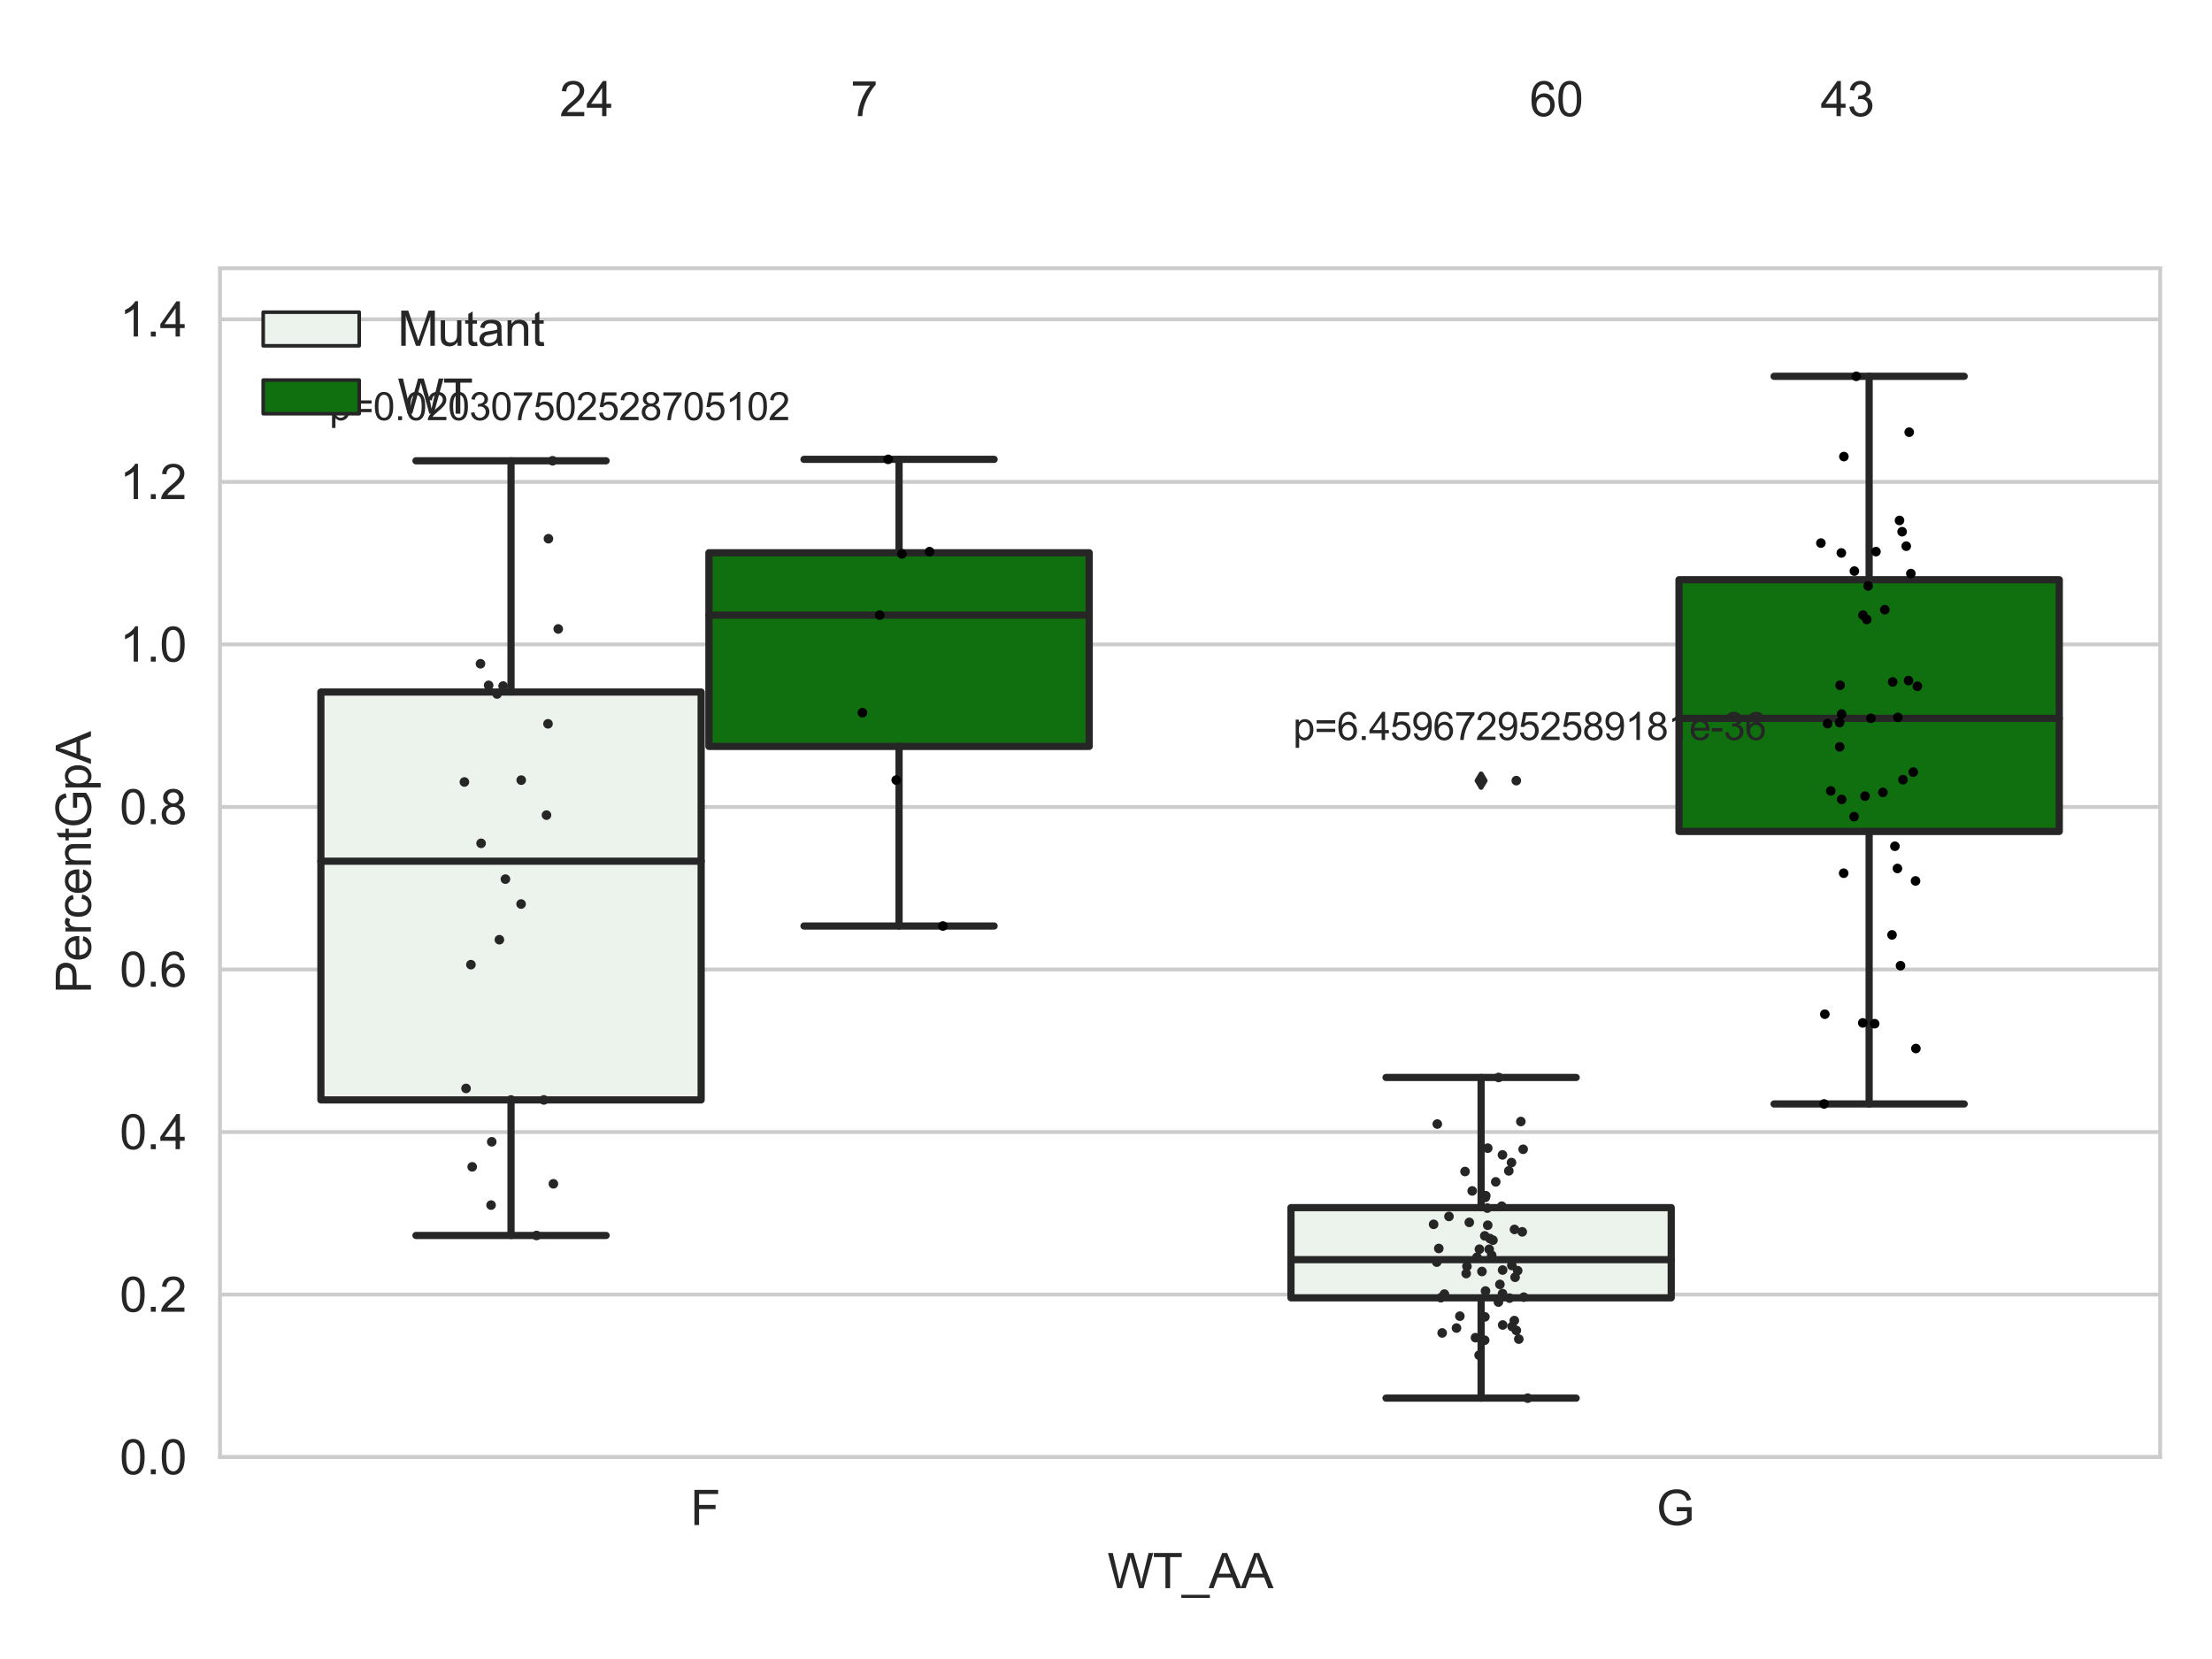 <?xml version="1.0" encoding="utf-8" standalone="no"?>
<!DOCTYPE svg PUBLIC "-//W3C//DTD SVG 1.1//EN"
  "http://www.w3.org/Graphics/SVG/1.1/DTD/svg11.dtd">
<svg xmlns:xlink="http://www.w3.org/1999/xlink" width="460.8pt" height="345.6pt" viewBox="0 0 460.8 345.6" xmlns="http://www.w3.org/2000/svg" version="1.1">
 <defs>
  <style type="text/css">*{stroke-linejoin: round; stroke-linecap: butt}</style>
 </defs>
 <g id="figure_1">
  <g id="patch_1">
   <path d="M 0 345.6 
L 460.8 345.6 
L 460.8 0 
L 0 0 
z
" style="fill: #ffffff"/>
  </g>
  <g id="axes_1">
   <g id="patch_2">
    <path d="M 45.83 303.539 
L 450 303.539 
L 450 55.876 
L 45.83 55.876 
z
" style="fill: #ffffff"/>
   </g>
   <g id="matplotlib.axis_1">
    <g id="xtick_1">
     <g id="text_1">
      <!-- F -->
      <g style="fill: #262626" transform="translate(143.819 317.697)scale(0.1 -0.1)">
       <defs>
        <path id="ArialMT-46" d="M 525 0 
L 525 4581 
L 3616 4581 
L 3616 4041 
L 1131 4041 
L 1131 2622 
L 3281 2622 
L 3281 2081 
L 1131 2081 
L 1131 0 
L 525 0 
z
" transform="scale(0.016)"/>
       </defs>
       <use xlink:href="#ArialMT-46"/>
      </g>
     </g>
    </g>
    <g id="xtick_2">
     <g id="text_2">
      <!-- G -->
      <g style="fill: #262626" transform="translate(345.068 317.697)scale(0.1 -0.1)">
       <defs>
        <path id="ArialMT-47" d="M 2638 1797 
L 2638 2334 
L 4578 2338 
L 4578 638 
Q 4131 281 3656 101 
Q 3181 -78 2681 -78 
Q 2006 -78 1454 211 
Q 903 500 622 1047 
Q 341 1594 341 2269 
Q 341 2938 620 3517 
Q 900 4097 1425 4378 
Q 1950 4659 2634 4659 
Q 3131 4659 3532 4498 
Q 3934 4338 4162 4050 
Q 4391 3763 4509 3300 
L 3963 3150 
Q 3859 3500 3706 3700 
Q 3553 3900 3268 4020 
Q 2984 4141 2638 4141 
Q 2222 4141 1919 4014 
Q 1616 3888 1430 3681 
Q 1244 3475 1141 3228 
Q 966 2803 966 2306 
Q 966 1694 1177 1281 
Q 1388 869 1791 669 
Q 2194 469 2647 469 
Q 3041 469 3416 620 
Q 3791 772 3984 944 
L 3984 1797 
L 2638 1797 
z
" transform="scale(0.016)"/>
       </defs>
       <use xlink:href="#ArialMT-47"/>
      </g>
     </g>
    </g>
    <g id="text_3">
     <!-- WT_AA -->
     <g style="fill: #262626" transform="translate(230.691 330.842)scale(0.1 -0.1)">
      <defs>
       <path id="ArialMT-57" d="M 1294 0 
L 78 4581 
L 700 4581 
L 1397 1578 
Q 1509 1106 1591 641 
Q 1766 1375 1797 1488 
L 2669 4581 
L 3400 4581 
L 4056 2263 
Q 4303 1400 4413 641 
Q 4500 1075 4641 1638 
L 5359 4581 
L 5969 4581 
L 4713 0 
L 4128 0 
L 3163 3491 
Q 3041 3928 3019 4028 
Q 2947 3713 2884 3491 
L 1913 0 
L 1294 0 
z
" transform="scale(0.016)"/>
       <path id="ArialMT-54" d="M 1659 0 
L 1659 4041 
L 150 4041 
L 150 4581 
L 3781 4581 
L 3781 4041 
L 2266 4041 
L 2266 0 
L 1659 0 
z
" transform="scale(0.016)"/>
       <path id="ArialMT-5f" d="M -97 -1272 
L -97 -866 
L 3631 -866 
L 3631 -1272 
L -97 -1272 
z
" transform="scale(0.016)"/>
       <path id="ArialMT-41" d="M -9 0 
L 1750 4581 
L 2403 4581 
L 4278 0 
L 3588 0 
L 3053 1388 
L 1138 1388 
L 634 0 
L -9 0 
z
M 1313 1881 
L 2866 1881 
L 2388 3150 
Q 2169 3728 2063 4100 
Q 1975 3659 1816 3225 
L 1313 1881 
z
" transform="scale(0.016)"/>
      </defs>
      <use xlink:href="#ArialMT-57"/>
      <use xlink:href="#ArialMT-54" x="94.385"/>
      <use xlink:href="#ArialMT-5f" x="155.469"/>
      <use xlink:href="#ArialMT-41" x="211.084"/>
      <use xlink:href="#ArialMT-41" x="277.783"/>
     </g>
    </g>
   </g>
   <g id="matplotlib.axis_2">
    <g id="ytick_1">
     <g id="line2d_1">
      <path d="M 45.83 303.539 
L 450 303.539 
" clip-path="url(#ped88778ca6)" style="fill: none; stroke: #cccccc; stroke-width: 0.8; stroke-linecap: round"/>
     </g>
     <g id="text_4">
      <!-- 0.0 -->
      <g style="fill: #262626" transform="translate(24.93 307.118)scale(0.1 -0.1)">
       <defs>
        <path id="ArialMT-30" d="M 266 2259 
Q 266 3072 433 3567 
Q 600 4063 929 4331 
Q 1259 4600 1759 4600 
Q 2128 4600 2406 4451 
Q 2684 4303 2865 4023 
Q 3047 3744 3150 3342 
Q 3253 2941 3253 2259 
Q 3253 1453 3087 958 
Q 2922 463 2592 192 
Q 2263 -78 1759 -78 
Q 1097 -78 719 397 
Q 266 969 266 2259 
z
M 844 2259 
Q 844 1131 1108 757 
Q 1372 384 1759 384 
Q 2147 384 2411 759 
Q 2675 1134 2675 2259 
Q 2675 3391 2411 3762 
Q 2147 4134 1753 4134 
Q 1366 4134 1134 3806 
Q 844 3388 844 2259 
z
" transform="scale(0.016)"/>
        <path id="ArialMT-2e" d="M 581 0 
L 581 641 
L 1222 641 
L 1222 0 
L 581 0 
z
" transform="scale(0.016)"/>
       </defs>
       <use xlink:href="#ArialMT-30"/>
       <use xlink:href="#ArialMT-2e" x="55.615"/>
       <use xlink:href="#ArialMT-30" x="83.398"/>
      </g>
     </g>
    </g>
    <g id="ytick_2">
     <g id="line2d_2">
      <path d="M 45.83 269.68 
L 450 269.68 
" clip-path="url(#ped88778ca6)" style="fill: none; stroke: #cccccc; stroke-width: 0.8; stroke-linecap: round"/>
     </g>
     <g id="text_5">
      <!-- 0.2 -->
      <g style="fill: #262626" transform="translate(24.93 273.259)scale(0.1 -0.1)">
       <defs>
        <path id="ArialMT-32" d="M 3222 541 
L 3222 0 
L 194 0 
Q 188 203 259 391 
Q 375 700 629 1000 
Q 884 1300 1366 1694 
Q 2113 2306 2375 2664 
Q 2638 3022 2638 3341 
Q 2638 3675 2398 3904 
Q 2159 4134 1775 4134 
Q 1369 4134 1125 3890 
Q 881 3647 878 3216 
L 300 3275 
Q 359 3922 746 4261 
Q 1134 4600 1788 4600 
Q 2447 4600 2831 4234 
Q 3216 3869 3216 3328 
Q 3216 3053 3103 2787 
Q 2991 2522 2730 2228 
Q 2469 1934 1863 1422 
Q 1356 997 1212 845 
Q 1069 694 975 541 
L 3222 541 
z
" transform="scale(0.016)"/>
       </defs>
       <use xlink:href="#ArialMT-30"/>
       <use xlink:href="#ArialMT-2e" x="55.615"/>
       <use xlink:href="#ArialMT-32" x="83.398"/>
      </g>
     </g>
    </g>
    <g id="ytick_3">
     <g id="line2d_3">
      <path d="M 45.83 235.82 
L 450 235.82 
" clip-path="url(#ped88778ca6)" style="fill: none; stroke: #cccccc; stroke-width: 0.8; stroke-linecap: round"/>
     </g>
     <g id="text_6">
      <!-- 0.4 -->
      <g style="fill: #262626" transform="translate(24.93 239.399)scale(0.1 -0.1)">
       <defs>
        <path id="ArialMT-34" d="M 2069 0 
L 2069 1097 
L 81 1097 
L 81 1613 
L 2172 4581 
L 2631 4581 
L 2631 1613 
L 3250 1613 
L 3250 1097 
L 2631 1097 
L 2631 0 
L 2069 0 
z
M 2069 1613 
L 2069 3678 
L 634 1613 
L 2069 1613 
z
" transform="scale(0.016)"/>
       </defs>
       <use xlink:href="#ArialMT-30"/>
       <use xlink:href="#ArialMT-2e" x="55.615"/>
       <use xlink:href="#ArialMT-34" x="83.398"/>
      </g>
     </g>
    </g>
    <g id="ytick_4">
     <g id="line2d_4">
      <path d="M 45.83 201.961 
L 450 201.961 
" clip-path="url(#ped88778ca6)" style="fill: none; stroke: #cccccc; stroke-width: 0.8; stroke-linecap: round"/>
     </g>
     <g id="text_7">
      <!-- 0.6 -->
      <g style="fill: #262626" transform="translate(24.93 205.54)scale(0.1 -0.1)">
       <defs>
        <path id="ArialMT-36" d="M 3184 3459 
L 2625 3416 
Q 2550 3747 2413 3897 
Q 2184 4138 1850 4138 
Q 1581 4138 1378 3988 
Q 1113 3794 959 3422 
Q 806 3050 800 2363 
Q 1003 2672 1297 2822 
Q 1591 2972 1913 2972 
Q 2475 2972 2870 2558 
Q 3266 2144 3266 1488 
Q 3266 1056 3080 686 
Q 2894 316 2569 119 
Q 2244 -78 1831 -78 
Q 1128 -78 684 439 
Q 241 956 241 2144 
Q 241 3472 731 4075 
Q 1159 4600 1884 4600 
Q 2425 4600 2770 4297 
Q 3116 3994 3184 3459 
z
M 888 1484 
Q 888 1194 1011 928 
Q 1134 663 1356 523 
Q 1578 384 1822 384 
Q 2178 384 2434 671 
Q 2691 959 2691 1453 
Q 2691 1928 2437 2201 
Q 2184 2475 1800 2475 
Q 1419 2475 1153 2201 
Q 888 1928 888 1484 
z
" transform="scale(0.016)"/>
       </defs>
       <use xlink:href="#ArialMT-30"/>
       <use xlink:href="#ArialMT-2e" x="55.615"/>
       <use xlink:href="#ArialMT-36" x="83.398"/>
      </g>
     </g>
    </g>
    <g id="ytick_5">
     <g id="line2d_5">
      <path d="M 45.83 168.102 
L 450 168.102 
" clip-path="url(#ped88778ca6)" style="fill: none; stroke: #cccccc; stroke-width: 0.8; stroke-linecap: round"/>
     </g>
     <g id="text_8">
      <!-- 0.8 -->
      <g style="fill: #262626" transform="translate(24.93 171.681)scale(0.1 -0.1)">
       <defs>
        <path id="ArialMT-38" d="M 1131 2484 
Q 781 2613 612 2850 
Q 444 3088 444 3419 
Q 444 3919 803 4259 
Q 1163 4600 1759 4600 
Q 2359 4600 2725 4251 
Q 3091 3903 3091 3403 
Q 3091 3084 2923 2848 
Q 2756 2613 2416 2484 
Q 2838 2347 3058 2040 
Q 3278 1734 3278 1309 
Q 3278 722 2862 322 
Q 2447 -78 1769 -78 
Q 1091 -78 675 323 
Q 259 725 259 1325 
Q 259 1772 486 2073 
Q 713 2375 1131 2484 
z
M 1019 3438 
Q 1019 3113 1228 2906 
Q 1438 2700 1772 2700 
Q 2097 2700 2305 2904 
Q 2513 3109 2513 3406 
Q 2513 3716 2298 3927 
Q 2084 4138 1766 4138 
Q 1444 4138 1231 3931 
Q 1019 3725 1019 3438 
z
M 838 1322 
Q 838 1081 952 856 
Q 1066 631 1291 507 
Q 1516 384 1775 384 
Q 2178 384 2440 643 
Q 2703 903 2703 1303 
Q 2703 1709 2433 1975 
Q 2163 2241 1756 2241 
Q 1359 2241 1098 1978 
Q 838 1716 838 1322 
z
" transform="scale(0.016)"/>
       </defs>
       <use xlink:href="#ArialMT-30"/>
       <use xlink:href="#ArialMT-2e" x="55.615"/>
       <use xlink:href="#ArialMT-38" x="83.398"/>
      </g>
     </g>
    </g>
    <g id="ytick_6">
     <g id="line2d_6">
      <path d="M 45.83 134.243 
L 450 134.243 
" clip-path="url(#ped88778ca6)" style="fill: none; stroke: #cccccc; stroke-width: 0.8; stroke-linecap: round"/>
     </g>
     <g id="text_9">
      <!-- 1.0 -->
      <g style="fill: #262626" transform="translate(24.93 137.822)scale(0.1 -0.1)">
       <defs>
        <path id="ArialMT-31" d="M 2384 0 
L 1822 0 
L 1822 3584 
Q 1619 3391 1289 3197 
Q 959 3003 697 2906 
L 697 3450 
Q 1169 3672 1522 3987 
Q 1875 4303 2022 4600 
L 2384 4600 
L 2384 0 
z
" transform="scale(0.016)"/>
       </defs>
       <use xlink:href="#ArialMT-31"/>
       <use xlink:href="#ArialMT-2e" x="55.615"/>
       <use xlink:href="#ArialMT-30" x="83.398"/>
      </g>
     </g>
    </g>
    <g id="ytick_7">
     <g id="line2d_7">
      <path d="M 45.83 100.384 
L 450 100.384 
" clip-path="url(#ped88778ca6)" style="fill: none; stroke: #cccccc; stroke-width: 0.8; stroke-linecap: round"/>
     </g>
     <g id="text_10">
      <!-- 1.2 -->
      <g style="fill: #262626" transform="translate(24.93 103.963)scale(0.1 -0.1)">
       <use xlink:href="#ArialMT-31"/>
       <use xlink:href="#ArialMT-2e" x="55.615"/>
       <use xlink:href="#ArialMT-32" x="83.398"/>
      </g>
     </g>
    </g>
    <g id="ytick_8">
     <g id="line2d_8">
      <path d="M 45.83 66.525 
L 450 66.525 
" clip-path="url(#ped88778ca6)" style="fill: none; stroke: #cccccc; stroke-width: 0.8; stroke-linecap: round"/>
     </g>
     <g id="text_11">
      <!-- 1.4 -->
      <g style="fill: #262626" transform="translate(24.93 70.104)scale(0.1 -0.1)">
       <use xlink:href="#ArialMT-31"/>
       <use xlink:href="#ArialMT-2e" x="55.615"/>
       <use xlink:href="#ArialMT-34" x="83.398"/>
      </g>
     </g>
    </g>
    <g id="text_12">
     <!-- PercentGpA -->
     <g style="fill: #262626" transform="translate(18.942 206.943)rotate(-90)scale(0.1 -0.1)">
      <defs>
       <path id="ArialMT-50" d="M 494 0 
L 494 4581 
L 2222 4581 
Q 2678 4581 2919 4538 
Q 3256 4481 3484 4323 
Q 3713 4166 3852 3881 
Q 3991 3597 3991 3256 
Q 3991 2672 3619 2267 
Q 3247 1863 2275 1863 
L 1100 1863 
L 1100 0 
L 494 0 
z
M 1100 2403 
L 2284 2403 
Q 2872 2403 3119 2622 
Q 3366 2841 3366 3238 
Q 3366 3525 3220 3729 
Q 3075 3934 2838 4000 
Q 2684 4041 2272 4041 
L 1100 4041 
L 1100 2403 
z
" transform="scale(0.016)"/>
       <path id="ArialMT-65" d="M 2694 1069 
L 3275 997 
Q 3138 488 2766 206 
Q 2394 -75 1816 -75 
Q 1088 -75 661 373 
Q 234 822 234 1631 
Q 234 2469 665 2931 
Q 1097 3394 1784 3394 
Q 2450 3394 2872 2941 
Q 3294 2488 3294 1666 
Q 3294 1616 3291 1516 
L 816 1516 
Q 847 969 1125 678 
Q 1403 388 1819 388 
Q 2128 388 2347 550 
Q 2566 713 2694 1069 
z
M 847 1978 
L 2700 1978 
Q 2663 2397 2488 2606 
Q 2219 2931 1791 2931 
Q 1403 2931 1139 2672 
Q 875 2413 847 1978 
z
" transform="scale(0.016)"/>
       <path id="ArialMT-72" d="M 416 0 
L 416 3319 
L 922 3319 
L 922 2816 
Q 1116 3169 1280 3281 
Q 1444 3394 1641 3394 
Q 1925 3394 2219 3213 
L 2025 2691 
Q 1819 2813 1613 2813 
Q 1428 2813 1281 2702 
Q 1134 2591 1072 2394 
Q 978 2094 978 1738 
L 978 0 
L 416 0 
z
" transform="scale(0.016)"/>
       <path id="ArialMT-63" d="M 2588 1216 
L 3141 1144 
Q 3050 572 2676 248 
Q 2303 -75 1759 -75 
Q 1078 -75 664 370 
Q 250 816 250 1647 
Q 250 2184 428 2587 
Q 606 2991 970 3192 
Q 1334 3394 1763 3394 
Q 2303 3394 2647 3120 
Q 2991 2847 3088 2344 
L 2541 2259 
Q 2463 2594 2264 2762 
Q 2066 2931 1784 2931 
Q 1359 2931 1093 2626 
Q 828 2322 828 1663 
Q 828 994 1084 691 
Q 1341 388 1753 388 
Q 2084 388 2306 591 
Q 2528 794 2588 1216 
z
" transform="scale(0.016)"/>
       <path id="ArialMT-6e" d="M 422 0 
L 422 3319 
L 928 3319 
L 928 2847 
Q 1294 3394 1984 3394 
Q 2284 3394 2536 3286 
Q 2788 3178 2913 3003 
Q 3038 2828 3088 2588 
Q 3119 2431 3119 2041 
L 3119 0 
L 2556 0 
L 2556 2019 
Q 2556 2363 2490 2533 
Q 2425 2703 2258 2804 
Q 2091 2906 1866 2906 
Q 1506 2906 1245 2678 
Q 984 2450 984 1813 
L 984 0 
L 422 0 
z
" transform="scale(0.016)"/>
       <path id="ArialMT-74" d="M 1650 503 
L 1731 6 
Q 1494 -44 1306 -44 
Q 1000 -44 831 53 
Q 663 150 594 308 
Q 525 466 525 972 
L 525 2881 
L 113 2881 
L 113 3319 
L 525 3319 
L 525 4141 
L 1084 4478 
L 1084 3319 
L 1650 3319 
L 1650 2881 
L 1084 2881 
L 1084 941 
Q 1084 700 1114 631 
Q 1144 563 1211 522 
Q 1278 481 1403 481 
Q 1497 481 1650 503 
z
" transform="scale(0.016)"/>
       <path id="ArialMT-70" d="M 422 -1272 
L 422 3319 
L 934 3319 
L 934 2888 
Q 1116 3141 1344 3267 
Q 1572 3394 1897 3394 
Q 2322 3394 2647 3175 
Q 2972 2956 3137 2557 
Q 3303 2159 3303 1684 
Q 3303 1175 3120 767 
Q 2938 359 2589 142 
Q 2241 -75 1856 -75 
Q 1575 -75 1351 44 
Q 1128 163 984 344 
L 984 -1272 
L 422 -1272 
z
M 931 1641 
Q 931 1000 1190 694 
Q 1450 388 1819 388 
Q 2194 388 2461 705 
Q 2728 1022 2728 1688 
Q 2728 2322 2467 2637 
Q 2206 2953 1844 2953 
Q 1484 2953 1207 2617 
Q 931 2281 931 1641 
z
" transform="scale(0.016)"/>
      </defs>
      <use xlink:href="#ArialMT-50"/>
      <use xlink:href="#ArialMT-65" x="66.699"/>
      <use xlink:href="#ArialMT-72" x="122.314"/>
      <use xlink:href="#ArialMT-63" x="155.615"/>
      <use xlink:href="#ArialMT-65" x="205.615"/>
      <use xlink:href="#ArialMT-6e" x="261.23"/>
      <use xlink:href="#ArialMT-74" x="316.846"/>
      <use xlink:href="#ArialMT-47" x="344.629"/>
      <use xlink:href="#ArialMT-70" x="422.412"/>
      <use xlink:href="#ArialMT-41" x="478.027"/>
     </g>
    </g>
   </g>
   <g id="patch_3">
    <path d="M 66.847 229.138 
L 146.064 229.138 
L 146.064 144.158 
L 66.847 144.158 
L 66.847 229.138 
z
" clip-path="url(#ped88778ca6)" style="fill: #ecf2ec; stroke: #262626; stroke-width: 1.5; stroke-linejoin: miter"/>
   </g>
   <g id="patch_4">
    <path d="M 147.681 155.487 
L 226.898 155.487 
L 226.898 115.148 
L 147.681 115.148 
L 147.681 155.487 
z
" clip-path="url(#ped88778ca6)" style="fill: #107010; stroke: #262626; stroke-width: 1.5; stroke-linejoin: miter"/>
   </g>
   <g id="patch_5">
    <path d="M 268.932 270.36 
L 348.149 270.36 
L 348.149 251.568 
L 268.932 251.568 
L 268.932 270.36 
z
" clip-path="url(#ped88778ca6)" style="fill: #ecf2ec; stroke: #262626; stroke-width: 1.5; stroke-linejoin: miter"/>
   </g>
   <g id="patch_6">
    <path d="M 349.766 173.205 
L 428.983 173.205 
L 428.983 120.77 
L 349.766 120.77 
L 349.766 173.205 
z
" clip-path="url(#ped88778ca6)" style="fill: #107010; stroke: #262626; stroke-width: 1.5; stroke-linejoin: miter"/>
   </g>
   <g id="patch_7">
    <path d="M 146.873 303.539 
L 146.873 303.539 
L 146.873 303.539 
L 146.873 303.539 
z
" clip-path="url(#ped88778ca6)" style="fill: #ecf2ec; stroke: #262626; stroke-width: 0.75; stroke-linejoin: miter"/>
   </g>
   <g id="patch_8">
    <path d="M 146.873 303.539 
L 146.873 303.539 
L 146.873 303.539 
L 146.873 303.539 
z
" clip-path="url(#ped88778ca6)" style="fill: #107010; stroke: #262626; stroke-width: 0.75; stroke-linejoin: miter"/>
   </g>
   <g id="PathCollection_1"/>
   <g id="PathCollection_2"/>
   <g id="line2d_9">
    <path d="M 106.456 229.138 
L 106.456 257.37 
" clip-path="url(#ped88778ca6)" style="fill: none; stroke: #262626; stroke-width: 1.5; stroke-linecap: round"/>
   </g>
   <g id="line2d_10">
    <path d="M 106.456 144.158 
L 106.456 95.992 
" clip-path="url(#ped88778ca6)" style="fill: none; stroke: #262626; stroke-width: 1.5; stroke-linecap: round"/>
   </g>
   <g id="line2d_11">
    <path d="M 86.651 257.37 
L 126.26 257.37 
" clip-path="url(#ped88778ca6)" style="fill: none; stroke: #262626; stroke-width: 1.5; stroke-linecap: round"/>
   </g>
   <g id="line2d_12">
    <path d="M 86.651 95.992 
L 126.26 95.992 
" clip-path="url(#ped88778ca6)" style="fill: none; stroke: #262626; stroke-width: 1.5; stroke-linecap: round"/>
   </g>
   <g id="line2d_13"/>
   <g id="line2d_14">
    <path d="M 187.29 155.487 
L 187.29 192.904 
" clip-path="url(#ped88778ca6)" style="fill: none; stroke: #262626; stroke-width: 1.5; stroke-linecap: round"/>
   </g>
   <g id="line2d_15">
    <path d="M 187.29 115.148 
L 187.29 95.689 
" clip-path="url(#ped88778ca6)" style="fill: none; stroke: #262626; stroke-width: 1.5; stroke-linecap: round"/>
   </g>
   <g id="line2d_16">
    <path d="M 167.485 192.904 
L 207.094 192.904 
" clip-path="url(#ped88778ca6)" style="fill: none; stroke: #262626; stroke-width: 1.5; stroke-linecap: round"/>
   </g>
   <g id="line2d_17">
    <path d="M 167.485 95.689 
L 207.094 95.689 
" clip-path="url(#ped88778ca6)" style="fill: none; stroke: #262626; stroke-width: 1.5; stroke-linecap: round"/>
   </g>
   <g id="line2d_18"/>
   <g id="line2d_19">
    <path d="M 308.541 270.36 
L 308.541 291.255 
" clip-path="url(#ped88778ca6)" style="fill: none; stroke: #262626; stroke-width: 1.5; stroke-linecap: round"/>
   </g>
   <g id="line2d_20">
    <path d="M 308.541 251.568 
L 308.541 224.458 
" clip-path="url(#ped88778ca6)" style="fill: none; stroke: #262626; stroke-width: 1.5; stroke-linecap: round"/>
   </g>
   <g id="line2d_21">
    <path d="M 288.736 291.255 
L 328.345 291.255 
" clip-path="url(#ped88778ca6)" style="fill: none; stroke: #262626; stroke-width: 1.5; stroke-linecap: round"/>
   </g>
   <g id="line2d_22">
    <path d="M 288.736 224.458 
L 328.345 224.458 
" clip-path="url(#ped88778ca6)" style="fill: none; stroke: #262626; stroke-width: 1.5; stroke-linecap: round"/>
   </g>
   <g id="line2d_23">
    <defs>
     <path id="m3d7c81922e" d="M -0 1.414 
L 0.849 0 
L 0 -1.414 
L -0.849 -0 
z
" style="stroke: #262626; stroke-linejoin: miter"/>
    </defs>
    <g clip-path="url(#ped88778ca6)">
     <use xlink:href="#m3d7c81922e" x="308.541" y="162.623" style="fill: #262626; stroke: #262626; stroke-linejoin: miter"/>
    </g>
   </g>
   <g id="line2d_24">
    <path d="M 389.375 173.205 
L 389.375 229.975 
" clip-path="url(#ped88778ca6)" style="fill: none; stroke: #262626; stroke-width: 1.5; stroke-linecap: round"/>
   </g>
   <g id="line2d_25">
    <path d="M 389.375 120.77 
L 389.375 78.391 
" clip-path="url(#ped88778ca6)" style="fill: none; stroke: #262626; stroke-width: 1.5; stroke-linecap: round"/>
   </g>
   <g id="line2d_26">
    <path d="M 369.57 229.975 
L 409.179 229.975 
" clip-path="url(#ped88778ca6)" style="fill: none; stroke: #262626; stroke-width: 1.5; stroke-linecap: round"/>
   </g>
   <g id="line2d_27">
    <path d="M 369.57 78.391 
L 409.179 78.391 
" clip-path="url(#ped88778ca6)" style="fill: none; stroke: #262626; stroke-width: 1.5; stroke-linecap: round"/>
   </g>
   <g id="line2d_28"/>
   <g id="line2d_29">
    <path d="M 66.847 179.408 
L 146.064 179.408 
" clip-path="url(#ped88778ca6)" style="fill: none; stroke: #262626; stroke-width: 1.5; stroke-linecap: round"/>
   </g>
   <g id="line2d_30">
    <path d="M 147.681 128.138 
L 226.898 128.138 
" clip-path="url(#ped88778ca6)" style="fill: none; stroke: #262626; stroke-width: 1.5; stroke-linecap: round"/>
   </g>
   <g id="line2d_31">
    <path d="M 268.932 262.413 
L 348.149 262.413 
" clip-path="url(#ped88778ca6)" style="fill: none; stroke: #262626; stroke-width: 1.5; stroke-linecap: round"/>
   </g>
   <g id="line2d_32">
    <path d="M 349.766 149.639 
L 428.983 149.639 
" clip-path="url(#ped88778ca6)" style="fill: none; stroke: #262626; stroke-width: 1.5; stroke-linecap: round"/>
   </g>
   <g id="patch_9">
    <path d="M 45.83 303.539 
L 45.83 55.876 
" style="fill: none; stroke: #cccccc; stroke-width: 0.8; stroke-linejoin: miter; stroke-linecap: square"/>
   </g>
   <g id="patch_10">
    <path d="M 450 303.539 
L 450 55.876 
" style="fill: none; stroke: #cccccc; stroke-width: 0.8; stroke-linejoin: miter; stroke-linecap: square"/>
   </g>
   <g id="patch_11">
    <path d="M 45.83 303.539 
L 450 303.539 
" style="fill: none; stroke: #cccccc; stroke-width: 0.8; stroke-linejoin: miter; stroke-linecap: square"/>
   </g>
   <g id="patch_12">
    <path d="M 45.83 55.876 
L 450 55.876 
" style="fill: none; stroke: #cccccc; stroke-width: 0.8; stroke-linejoin: miter; stroke-linecap: square"/>
   </g>
   <g id="PathCollection_3">
    <defs>
     <path id="C0_0_06f2da1d49" d="M 0 1 
C 0.265 1 0.52 0.895 0.707 0.707 
C 0.895 0.52 1 0.265 1 -0 
C 1 -0.265 0.895 -0.52 0.707 -0.707 
C 0.52 -0.895 0.265 -1 0 -1 
C -0.265 -1 -0.52 -0.895 -0.707 -0.707 
C -0.895 -0.52 -1 -0.265 -1 0 
C -1 0.265 -0.895 0.52 -0.707 0.707 
C -0.52 0.895 -0.265 1 0 1 
z
"/>
    </defs>
    <g clip-path="url(#ped88778ca6)">
     <use xlink:href="#C0_0_06f2da1d49" x="114.248" y="112.223" style="fill: #262626"/>
    </g>
    <g clip-path="url(#ped88778ca6)">
     <use xlink:href="#C0_0_06f2da1d49" x="104.032" y="195.76" style="fill: #262626"/>
    </g>
    <g clip-path="url(#ped88778ca6)">
     <use xlink:href="#C0_0_06f2da1d49" x="103.548" y="144.574" style="fill: #262626"/>
    </g>
    <g clip-path="url(#ped88778ca6)">
     <use xlink:href="#C0_0_06f2da1d49" x="98.368" y="243.076" style="fill: #262626"/>
    </g>
    <g clip-path="url(#ped88778ca6)">
     <use xlink:href="#C0_0_06f2da1d49" x="100.096" y="138.274" style="fill: #262626"/>
    </g>
    <g clip-path="url(#ped88778ca6)">
     <use xlink:href="#C0_0_06f2da1d49" x="113.845" y="169.802" style="fill: #262626"/>
    </g>
    <g clip-path="url(#ped88778ca6)">
     <use xlink:href="#C0_0_06f2da1d49" x="100.221" y="175.681" style="fill: #262626"/>
    </g>
    <g clip-path="url(#ped88778ca6)">
     <use xlink:href="#C0_0_06f2da1d49" x="105.288" y="183.136" style="fill: #262626"/>
    </g>
    <g clip-path="url(#ped88778ca6)">
     <use xlink:href="#C0_0_06f2da1d49" x="115.117" y="95.992" style="fill: #262626"/>
    </g>
    <g clip-path="url(#ped88778ca6)">
     <use xlink:href="#C0_0_06f2da1d49" x="108.58" y="162.517" style="fill: #262626"/>
    </g>
    <g clip-path="url(#ped88778ca6)">
     <use xlink:href="#C0_0_06f2da1d49" x="106.454" y="229.146" style="fill: #262626"/>
    </g>
    <g clip-path="url(#ped88778ca6)">
     <use xlink:href="#C0_0_06f2da1d49" x="114.16" y="150.784" style="fill: #262626"/>
    </g>
    <g clip-path="url(#ped88778ca6)">
     <use xlink:href="#C0_0_06f2da1d49" x="96.745" y="162.902" style="fill: #262626"/>
    </g>
    <g clip-path="url(#ped88778ca6)">
     <use xlink:href="#C0_0_06f2da1d49" x="101.791" y="142.767" style="fill: #262626"/>
    </g>
    <g clip-path="url(#ped88778ca6)">
     <use xlink:href="#C0_0_06f2da1d49" x="108.55" y="188.323" style="fill: #262626"/>
    </g>
    <g clip-path="url(#ped88778ca6)">
     <use xlink:href="#C0_0_06f2da1d49" x="98.1" y="200.957" style="fill: #262626"/>
    </g>
    <g clip-path="url(#ped88778ca6)">
     <use xlink:href="#C0_0_06f2da1d49" x="97.084" y="226.739" style="fill: #262626"/>
    </g>
    <g clip-path="url(#ped88778ca6)">
     <use xlink:href="#C0_0_06f2da1d49" x="116.29" y="131.019" style="fill: #262626"/>
    </g>
    <g clip-path="url(#ped88778ca6)">
     <use xlink:href="#C0_0_06f2da1d49" x="115.282" y="246.61" style="fill: #262626"/>
    </g>
    <g clip-path="url(#ped88778ca6)">
     <use xlink:href="#C0_0_06f2da1d49" x="102.297" y="251.043" style="fill: #262626"/>
    </g>
    <g clip-path="url(#ped88778ca6)">
     <use xlink:href="#C0_0_06f2da1d49" x="113.292" y="229.135" style="fill: #262626"/>
    </g>
    <g clip-path="url(#ped88778ca6)">
     <use xlink:href="#C0_0_06f2da1d49" x="104.809" y="142.912" style="fill: #262626"/>
    </g>
    <g clip-path="url(#ped88778ca6)">
     <use xlink:href="#C0_0_06f2da1d49" x="102.438" y="237.855" style="fill: #262626"/>
    </g>
    <g clip-path="url(#ped88778ca6)">
     <use xlink:href="#C0_0_06f2da1d49" x="111.769" y="257.37" style="fill: #262626"/>
    </g>
   </g>
   <g id="PathCollection_4">
    <defs>
     <path id="C1_0_d038550d2e" d="M 0 1 
C 0.265 1 0.52 0.895 0.707 0.707 
C 0.895 0.52 1 0.265 1 -0 
C 1 -0.265 0.895 -0.52 0.707 -0.707 
C 0.52 -0.895 0.265 -1 0 -1 
C -0.265 -1 -0.52 -0.895 -0.707 -0.707 
C -0.895 -0.52 -1 -0.265 -1 0 
C -1 0.265 -0.895 0.52 -0.707 0.707 
C -0.52 0.895 -0.265 1 0 1 
z
"/>
    </defs>
    <g clip-path="url(#ped88778ca6)">
     <use xlink:href="#C1_0_d038550d2e" x="187.893" y="115.377"/>
    </g>
    <g clip-path="url(#ped88778ca6)">
     <use xlink:href="#C1_0_d038550d2e" x="183.265" y="128.138"/>
    </g>
    <g clip-path="url(#ped88778ca6)">
     <use xlink:href="#C1_0_d038550d2e" x="186.697" y="162.507"/>
    </g>
    <g clip-path="url(#ped88778ca6)">
     <use xlink:href="#C1_0_d038550d2e" x="179.662" y="148.466"/>
    </g>
    <g clip-path="url(#ped88778ca6)">
     <use xlink:href="#C1_0_d038550d2e" x="196.426" y="192.904"/>
    </g>
    <g clip-path="url(#ped88778ca6)">
     <use xlink:href="#C1_0_d038550d2e" x="185.009" y="95.689"/>
    </g>
    <g clip-path="url(#ped88778ca6)">
     <use xlink:href="#C1_0_d038550d2e" x="193.647" y="114.919"/>
    </g>
   </g>
   <g id="PathCollection_5">
    <defs>
     <path id="C2_0_b9ff72c1b7" d="M 0 1 
C 0.265 1 0.52 0.895 0.707 0.707 
C 0.895 0.52 1 0.265 1 -0 
C 1 -0.265 0.895 -0.52 0.707 -0.707 
C 0.52 -0.895 0.265 -1 0 -1 
C -0.265 -1 -0.52 -0.895 -0.707 -0.707 
C -0.895 -0.52 -1 -0.265 -1 0 
C -1 0.265 -0.895 0.52 -0.707 0.707 
C -0.52 0.895 -0.265 1 0 1 
z
"/>
    </defs>
    <g clip-path="url(#ped88778ca6)">
     <use xlink:href="#C2_0_b9ff72c1b7" x="310.378" y="258.014" style="fill: #262626"/>
    </g>
    <g clip-path="url(#ped88778ca6)">
     <use xlink:href="#C2_0_b9ff72c1b7" x="312.196" y="224.458" style="fill: #262626"/>
    </g>
    <g clip-path="url(#ped88778ca6)">
     <use xlink:href="#C2_0_b9ff72c1b7" x="300.158" y="270.339" style="fill: #262626"/>
    </g>
    <g clip-path="url(#ped88778ca6)">
     <use xlink:href="#C2_0_b9ff72c1b7" x="315.496" y="256.111" style="fill: #262626"/>
    </g>
    <g clip-path="url(#ped88778ca6)">
     <use xlink:href="#C2_0_b9ff72c1b7" x="311.59" y="246.205" style="fill: #262626"/>
    </g>
    <g clip-path="url(#ped88778ca6)">
     <use xlink:href="#C2_0_b9ff72c1b7" x="310.744" y="261.493" style="fill: #262626"/>
    </g>
    <g clip-path="url(#ped88778ca6)">
     <use xlink:href="#C2_0_b9ff72c1b7" x="307.367" y="278.663" style="fill: #262626"/>
    </g>
    <g clip-path="url(#ped88778ca6)">
     <use xlink:href="#C2_0_b9ff72c1b7" x="317.11" y="256.614" style="fill: #262626"/>
    </g>
    <g clip-path="url(#ped88778ca6)">
     <use xlink:href="#C2_0_b9ff72c1b7" x="318.248" y="291.255" style="fill: #262626"/>
    </g>
    <g clip-path="url(#ped88778ca6)">
     <use xlink:href="#C2_0_b9ff72c1b7" x="308.717" y="264.874" style="fill: #262626"/>
    </g>
    <g clip-path="url(#ped88778ca6)">
     <use xlink:href="#C2_0_b9ff72c1b7" x="309.414" y="249.447" style="fill: #262626"/>
    </g>
    <g clip-path="url(#ped88778ca6)">
     <use xlink:href="#C2_0_b9ff72c1b7" x="315.62" y="266.078" style="fill: #262626"/>
    </g>
    <g clip-path="url(#ped88778ca6)">
     <use xlink:href="#C2_0_b9ff72c1b7" x="308.125" y="282.313" style="fill: #262626"/>
    </g>
    <g clip-path="url(#ped88778ca6)">
     <use xlink:href="#C2_0_b9ff72c1b7" x="304.114" y="274.182" style="fill: #262626"/>
    </g>
    <g clip-path="url(#ped88778ca6)">
     <use xlink:href="#C2_0_b9ff72c1b7" x="316.821" y="233.633" style="fill: #262626"/>
    </g>
    <g clip-path="url(#ped88778ca6)">
     <use xlink:href="#C2_0_b9ff72c1b7" x="315.461" y="275.102" style="fill: #262626"/>
    </g>
    <g clip-path="url(#ped88778ca6)">
     <use xlink:href="#C2_0_b9ff72c1b7" x="299.304" y="262.923" style="fill: #262626"/>
    </g>
    <g clip-path="url(#ped88778ca6)">
     <use xlink:href="#C2_0_b9ff72c1b7" x="303.416" y="276.654" style="fill: #262626"/>
    </g>
    <g clip-path="url(#ped88778ca6)">
     <use xlink:href="#C2_0_b9ff72c1b7" x="314.945" y="263.616" style="fill: #262626"/>
    </g>
    <g clip-path="url(#ped88778ca6)">
     <use xlink:href="#C2_0_b9ff72c1b7" x="314.466" y="270.424" style="fill: #262626"/>
    </g>
    <g clip-path="url(#ped88778ca6)">
     <use xlink:href="#C2_0_b9ff72c1b7" x="305.194" y="244.047" style="fill: #262626"/>
    </g>
    <g clip-path="url(#ped88778ca6)">
     <use xlink:href="#C2_0_b9ff72c1b7" x="307.681" y="261.903" style="fill: #262626"/>
    </g>
    <g clip-path="url(#ped88778ca6)">
     <use xlink:href="#C2_0_b9ff72c1b7" x="300.429" y="277.676" style="fill: #262626"/>
    </g>
    <g clip-path="url(#ped88778ca6)">
     <use xlink:href="#C2_0_b9ff72c1b7" x="301.847" y="253.405" style="fill: #262626"/>
    </g>
    <g clip-path="url(#ped88778ca6)">
     <use xlink:href="#C2_0_b9ff72c1b7" x="309.455" y="268.943" style="fill: #262626"/>
    </g>
    <g clip-path="url(#ped88778ca6)">
     <use xlink:href="#C2_0_b9ff72c1b7" x="299.728" y="260.08" style="fill: #262626"/>
    </g>
    <g clip-path="url(#ped88778ca6)">
     <use xlink:href="#C2_0_b9ff72c1b7" x="312.154" y="271.241" style="fill: #262626"/>
    </g>
    <g clip-path="url(#ped88778ca6)">
     <use xlink:href="#C2_0_b9ff72c1b7" x="309.828" y="251.666" style="fill: #262626"/>
    </g>
    <g clip-path="url(#ped88778ca6)">
     <use xlink:href="#C2_0_b9ff72c1b7" x="309.302" y="257.451" style="fill: #262626"/>
    </g>
    <g clip-path="url(#ped88778ca6)">
     <use xlink:href="#C2_0_b9ff72c1b7" x="306.082" y="254.645" style="fill: #262626"/>
    </g>
    <g clip-path="url(#ped88778ca6)">
     <use xlink:href="#C2_0_b9ff72c1b7" x="316.159" y="264.699" style="fill: #262626"/>
    </g>
    <g clip-path="url(#ped88778ca6)">
     <use xlink:href="#C2_0_b9ff72c1b7" x="300.898" y="269.584" style="fill: #262626"/>
    </g>
    <g clip-path="url(#ped88778ca6)">
     <use xlink:href="#C2_0_b9ff72c1b7" x="298.647" y="255.049" style="fill: #262626"/>
    </g>
    <g clip-path="url(#ped88778ca6)">
     <use xlink:href="#C2_0_b9ff72c1b7" x="312.457" y="267.562" style="fill: #262626"/>
    </g>
    <g clip-path="url(#ped88778ca6)">
     <use xlink:href="#C2_0_b9ff72c1b7" x="312.991" y="240.586" style="fill: #262626"/>
    </g>
    <g clip-path="url(#ped88778ca6)">
     <use xlink:href="#C2_0_b9ff72c1b7" x="309.92" y="255.236" style="fill: #262626"/>
    </g>
    <g clip-path="url(#ped88778ca6)">
     <use xlink:href="#C2_0_b9ff72c1b7" x="312.839" y="251.273" style="fill: #262626"/>
    </g>
    <g clip-path="url(#ped88778ca6)">
     <use xlink:href="#C2_0_b9ff72c1b7" x="309.283" y="279.19" style="fill: #262626"/>
    </g>
    <g clip-path="url(#ped88778ca6)">
     <use xlink:href="#C2_0_b9ff72c1b7" x="314.311" y="243.915" style="fill: #262626"/>
    </g>
    <g clip-path="url(#ped88778ca6)">
     <use xlink:href="#C2_0_b9ff72c1b7" x="310.228" y="260.241" style="fill: #262626"/>
    </g>
    <g clip-path="url(#ped88778ca6)">
     <use xlink:href="#C2_0_b9ff72c1b7" x="317.43" y="270.223" style="fill: #262626"/>
    </g>
    <g clip-path="url(#ped88778ca6)">
     <use xlink:href="#C2_0_b9ff72c1b7" x="313.021" y="264.576" style="fill: #262626"/>
    </g>
    <g clip-path="url(#ped88778ca6)">
     <use xlink:href="#C2_0_b9ff72c1b7" x="315.001" y="276.338" style="fill: #262626"/>
    </g>
    <g clip-path="url(#ped88778ca6)">
     <use xlink:href="#C2_0_b9ff72c1b7" x="316.393" y="278.96" style="fill: #262626"/>
    </g>
    <g clip-path="url(#ped88778ca6)">
     <use xlink:href="#C2_0_b9ff72c1b7" x="315.871" y="162.623" style="fill: #262626"/>
    </g>
    <g clip-path="url(#ped88778ca6)">
     <use xlink:href="#C2_0_b9ff72c1b7" x="308.187" y="260.227" style="fill: #262626"/>
    </g>
    <g clip-path="url(#ped88778ca6)">
     <use xlink:href="#C2_0_b9ff72c1b7" x="309.515" y="249.08" style="fill: #262626"/>
    </g>
    <g clip-path="url(#ped88778ca6)">
     <use xlink:href="#C2_0_b9ff72c1b7" x="306.686" y="248.089" style="fill: #262626"/>
    </g>
    <g clip-path="url(#ped88778ca6)">
     <use xlink:href="#C2_0_b9ff72c1b7" x="313.038" y="276.02" style="fill: #262626"/>
    </g>
    <g clip-path="url(#ped88778ca6)">
     <use xlink:href="#C2_0_b9ff72c1b7" x="314.871" y="242.182" style="fill: #262626"/>
    </g>
    <g clip-path="url(#ped88778ca6)">
     <use xlink:href="#C2_0_b9ff72c1b7" x="305.435" y="265.302" style="fill: #262626"/>
    </g>
    <g clip-path="url(#ped88778ca6)">
     <use xlink:href="#C2_0_b9ff72c1b7" x="313.009" y="269.484" style="fill: #262626"/>
    </g>
    <g clip-path="url(#ped88778ca6)">
     <use xlink:href="#C2_0_b9ff72c1b7" x="315.879" y="277.152" style="fill: #262626"/>
    </g>
    <g clip-path="url(#ped88778ca6)">
     <use xlink:href="#C2_0_b9ff72c1b7" x="309.33" y="274.325" style="fill: #262626"/>
    </g>
    <g clip-path="url(#ped88778ca6)">
     <use xlink:href="#C2_0_b9ff72c1b7" x="317.299" y="239.415" style="fill: #262626"/>
    </g>
    <g clip-path="url(#ped88778ca6)">
     <use xlink:href="#C2_0_b9ff72c1b7" x="305.591" y="263.801" style="fill: #262626"/>
    </g>
    <g clip-path="url(#ped88778ca6)">
     <use xlink:href="#C2_0_b9ff72c1b7" x="299.415" y="234.158" style="fill: #262626"/>
    </g>
    <g clip-path="url(#ped88778ca6)">
     <use xlink:href="#C2_0_b9ff72c1b7" x="309.929" y="239.182" style="fill: #262626"/>
    </g>
    <g clip-path="url(#ped88778ca6)">
     <use xlink:href="#C2_0_b9ff72c1b7" x="312.952" y="269.868" style="fill: #262626"/>
    </g>
    <g clip-path="url(#ped88778ca6)">
     <use xlink:href="#C2_0_b9ff72c1b7" x="311.009" y="258.351" style="fill: #262626"/>
    </g>
   </g>
   <g id="PathCollection_6">
    <defs>
     <path id="C3_0_2c3f0de488" d="M 0 1 
C 0.265 1 0.52 0.895 0.707 0.707 
C 0.895 0.52 1 0.265 1 -0 
C 1 -0.265 0.895 -0.52 0.707 -0.707 
C 0.52 -0.895 0.265 -1 0 -1 
C -0.265 -1 -0.52 -0.895 -0.707 -0.707 
C -0.895 -0.52 -1 -0.265 -1 0 
C -1 0.265 -0.895 0.52 -0.707 0.707 
C -0.52 0.895 -0.265 1 0 1 
z
"/>
    </defs>
    <g clip-path="url(#ped88778ca6)">
     <use xlink:href="#C3_0_2c3f0de488" x="395.91" y="201.17"/>
    </g>
    <g clip-path="url(#ped88778ca6)">
     <use xlink:href="#C3_0_2c3f0de488" x="386.301" y="118.97"/>
    </g>
    <g clip-path="url(#ped88778ca6)">
     <use xlink:href="#C3_0_2c3f0de488" x="396.429" y="162.423"/>
    </g>
    <g clip-path="url(#ped88778ca6)">
     <use xlink:href="#C3_0_2c3f0de488" x="395.702" y="108.421"/>
    </g>
    <g clip-path="url(#ped88778ca6)">
     <use xlink:href="#C3_0_2c3f0de488" x="383.663" y="166.536"/>
    </g>
    <g clip-path="url(#ped88778ca6)">
     <use xlink:href="#C3_0_2c3f0de488" x="383.65" y="148.753"/>
    </g>
    <g clip-path="url(#ped88778ca6)">
     <use xlink:href="#C3_0_2c3f0de488" x="398.068" y="119.484"/>
    </g>
    <g clip-path="url(#ped88778ca6)">
     <use xlink:href="#C3_0_2c3f0de488" x="394.742" y="176.286"/>
    </g>
    <g clip-path="url(#ped88778ca6)">
     <use xlink:href="#C3_0_2c3f0de488" x="388.051" y="213.089"/>
    </g>
    <g clip-path="url(#ped88778ca6)">
     <use xlink:href="#C3_0_2c3f0de488" x="399.424" y="142.969"/>
    </g>
    <g clip-path="url(#ped88778ca6)">
     <use xlink:href="#C3_0_2c3f0de488" x="383.228" y="150.52"/>
    </g>
    <g clip-path="url(#ped88778ca6)">
     <use xlink:href="#C3_0_2c3f0de488" x="379.993" y="229.975"/>
    </g>
    <g clip-path="url(#ped88778ca6)">
     <use xlink:href="#C3_0_2c3f0de488" x="381.383" y="164.76"/>
    </g>
    <g clip-path="url(#ped88778ca6)">
     <use xlink:href="#C3_0_2c3f0de488" x="384.114" y="95.109"/>
    </g>
    <g clip-path="url(#ped88778ca6)">
     <use xlink:href="#C3_0_2c3f0de488" x="386.24" y="170.125"/>
    </g>
    <g clip-path="url(#ped88778ca6)">
     <use xlink:href="#C3_0_2c3f0de488" x="380.717" y="150.748"/>
    </g>
    <g clip-path="url(#ped88778ca6)">
     <use xlink:href="#C3_0_2c3f0de488" x="392.239" y="165.069"/>
    </g>
    <g clip-path="url(#ped88778ca6)">
     <use xlink:href="#C3_0_2c3f0de488" x="383.244" y="155.581"/>
    </g>
    <g clip-path="url(#ped88778ca6)">
     <use xlink:href="#C3_0_2c3f0de488" x="399.042" y="183.512"/>
    </g>
    <g clip-path="url(#ped88778ca6)">
     <use xlink:href="#C3_0_2c3f0de488" x="397.584" y="141.777"/>
    </g>
    <g clip-path="url(#ped88778ca6)">
     <use xlink:href="#C3_0_2c3f0de488" x="383.584" y="115.185"/>
    </g>
    <g clip-path="url(#ped88778ca6)">
     <use xlink:href="#C3_0_2c3f0de488" x="390.525" y="213.259"/>
    </g>
    <g clip-path="url(#ped88778ca6)">
     <use xlink:href="#C3_0_2c3f0de488" x="394.279" y="142.063"/>
    </g>
    <g clip-path="url(#ped88778ca6)">
     <use xlink:href="#C3_0_2c3f0de488" x="395.273" y="180.919"/>
    </g>
    <g clip-path="url(#ped88778ca6)">
     <use xlink:href="#C3_0_2c3f0de488" x="398.565" y="160.842"/>
    </g>
    <g clip-path="url(#ped88778ca6)">
     <use xlink:href="#C3_0_2c3f0de488" x="384.069" y="181.901"/>
    </g>
    <g clip-path="url(#ped88778ca6)">
     <use xlink:href="#C3_0_2c3f0de488" x="397.722" y="90.034"/>
    </g>
    <g clip-path="url(#ped88778ca6)">
     <use xlink:href="#C3_0_2c3f0de488" x="379.324" y="113.133"/>
    </g>
    <g clip-path="url(#ped88778ca6)">
     <use xlink:href="#C3_0_2c3f0de488" x="388.095" y="128.139"/>
    </g>
    <g clip-path="url(#ped88778ca6)">
     <use xlink:href="#C3_0_2c3f0de488" x="395.366" y="149.444"/>
    </g>
    <g clip-path="url(#ped88778ca6)">
     <use xlink:href="#C3_0_2c3f0de488" x="380.147" y="211.277"/>
    </g>
    <g clip-path="url(#ped88778ca6)">
     <use xlink:href="#C3_0_2c3f0de488" x="397.106" y="113.779"/>
    </g>
    <g clip-path="url(#ped88778ca6)">
     <use xlink:href="#C3_0_2c3f0de488" x="396.245" y="110.765"/>
    </g>
    <g clip-path="url(#ped88778ca6)">
     <use xlink:href="#C3_0_2c3f0de488" x="388.519" y="165.855"/>
    </g>
    <g clip-path="url(#ped88778ca6)">
     <use xlink:href="#C3_0_2c3f0de488" x="390.798" y="114.912"/>
    </g>
    <g clip-path="url(#ped88778ca6)">
     <use xlink:href="#C3_0_2c3f0de488" x="389.751" y="149.639"/>
    </g>
    <g clip-path="url(#ped88778ca6)">
     <use xlink:href="#C3_0_2c3f0de488" x="392.638" y="127.016"/>
    </g>
    <g clip-path="url(#ped88778ca6)">
     <use xlink:href="#C3_0_2c3f0de488" x="386.687" y="78.391"/>
    </g>
    <g clip-path="url(#ped88778ca6)">
     <use xlink:href="#C3_0_2c3f0de488" x="389.163" y="122.056"/>
    </g>
    <g clip-path="url(#ped88778ca6)">
     <use xlink:href="#C3_0_2c3f0de488" x="388.888" y="129.047"/>
    </g>
    <g clip-path="url(#ped88778ca6)">
     <use xlink:href="#C3_0_2c3f0de488" x="383.326" y="142.754"/>
    </g>
    <g clip-path="url(#ped88778ca6)">
     <use xlink:href="#C3_0_2c3f0de488" x="394.141" y="194.754"/>
    </g>
    <g clip-path="url(#ped88778ca6)">
     <use xlink:href="#C3_0_2c3f0de488" x="399.115" y="218.426"/>
    </g>
   </g>
   <g id="text_13">
    <!-- 24 -->
    <g style="fill: #262626" transform="translate(116.56 24.201)scale(0.1 -0.1)">
     <use xlink:href="#ArialMT-32"/>
     <use xlink:href="#ArialMT-34" x="55.615"/>
    </g>
   </g>
   <g id="text_14">
    <!-- p=0.020307502528705102 -->
    <g style="fill: #262626" transform="translate(68.625 87.527)scale(0.08 -0.08)">
     <defs>
      <path id="ArialMT-3d" d="M 3381 2694 
L 356 2694 
L 356 3219 
L 3381 3219 
L 3381 2694 
z
M 3381 1303 
L 356 1303 
L 356 1828 
L 3381 1828 
L 3381 1303 
z
" transform="scale(0.016)"/>
      <path id="ArialMT-33" d="M 269 1209 
L 831 1284 
Q 928 806 1161 595 
Q 1394 384 1728 384 
Q 2125 384 2398 659 
Q 2672 934 2672 1341 
Q 2672 1728 2419 1979 
Q 2166 2231 1775 2231 
Q 1616 2231 1378 2169 
L 1441 2663 
Q 1497 2656 1531 2656 
Q 1891 2656 2178 2843 
Q 2466 3031 2466 3422 
Q 2466 3731 2256 3934 
Q 2047 4138 1716 4138 
Q 1388 4138 1169 3931 
Q 950 3725 888 3313 
L 325 3413 
Q 428 3978 793 4289 
Q 1159 4600 1703 4600 
Q 2078 4600 2393 4439 
Q 2709 4278 2876 4000 
Q 3044 3722 3044 3409 
Q 3044 3113 2884 2869 
Q 2725 2625 2413 2481 
Q 2819 2388 3044 2092 
Q 3269 1797 3269 1353 
Q 3269 753 2831 336 
Q 2394 -81 1725 -81 
Q 1122 -81 723 278 
Q 325 638 269 1209 
z
" transform="scale(0.016)"/>
      <path id="ArialMT-37" d="M 303 3981 
L 303 4522 
L 3269 4522 
L 3269 4084 
Q 2831 3619 2401 2847 
Q 1972 2075 1738 1259 
Q 1569 684 1522 0 
L 944 0 
Q 953 541 1156 1306 
Q 1359 2072 1739 2783 
Q 2119 3494 2547 3981 
L 303 3981 
z
" transform="scale(0.016)"/>
      <path id="ArialMT-35" d="M 266 1200 
L 856 1250 
Q 922 819 1161 601 
Q 1400 384 1738 384 
Q 2144 384 2425 690 
Q 2706 997 2706 1503 
Q 2706 1984 2436 2262 
Q 2166 2541 1728 2541 
Q 1456 2541 1237 2417 
Q 1019 2294 894 2097 
L 366 2166 
L 809 4519 
L 3088 4519 
L 3088 3981 
L 1259 3981 
L 1013 2750 
Q 1425 3038 1878 3038 
Q 2478 3038 2890 2622 
Q 3303 2206 3303 1553 
Q 3303 931 2941 478 
Q 2500 -78 1738 -78 
Q 1113 -78 717 272 
Q 322 622 266 1200 
z
" transform="scale(0.016)"/>
     </defs>
     <use xlink:href="#ArialMT-70"/>
     <use xlink:href="#ArialMT-3d" x="55.615"/>
     <use xlink:href="#ArialMT-30" x="114.014"/>
     <use xlink:href="#ArialMT-2e" x="169.629"/>
     <use xlink:href="#ArialMT-30" x="197.412"/>
     <use xlink:href="#ArialMT-32" x="253.027"/>
     <use xlink:href="#ArialMT-30" x="308.643"/>
     <use xlink:href="#ArialMT-33" x="364.258"/>
     <use xlink:href="#ArialMT-30" x="419.873"/>
     <use xlink:href="#ArialMT-37" x="475.488"/>
     <use xlink:href="#ArialMT-35" x="531.104"/>
     <use xlink:href="#ArialMT-30" x="586.719"/>
     <use xlink:href="#ArialMT-32" x="642.334"/>
     <use xlink:href="#ArialMT-35" x="697.949"/>
     <use xlink:href="#ArialMT-32" x="753.564"/>
     <use xlink:href="#ArialMT-38" x="809.18"/>
     <use xlink:href="#ArialMT-37" x="864.795"/>
     <use xlink:href="#ArialMT-30" x="920.41"/>
     <use xlink:href="#ArialMT-35" x="976.025"/>
     <use xlink:href="#ArialMT-31" x="1031.641"/>
     <use xlink:href="#ArialMT-30" x="1087.256"/>
     <use xlink:href="#ArialMT-32" x="1142.871"/>
    </g>
   </g>
   <g id="text_15">
    <!-- 7 -->
    <g style="fill: #262626" transform="translate(177.185 24.201)scale(0.1 -0.1)">
     <use xlink:href="#ArialMT-37"/>
    </g>
   </g>
   <g id="text_16">
    <!-- 60 -->
    <g style="fill: #262626" transform="translate(318.645 24.201)scale(0.1 -0.1)">
     <use xlink:href="#ArialMT-36"/>
     <use xlink:href="#ArialMT-30" x="55.615"/>
    </g>
   </g>
   <g id="text_17">
    <!-- p=6.459672952589181e-36 -->
    <g style="fill: #262626" transform="translate(269.378 154.158)scale(0.08 -0.08)">
     <defs>
      <path id="ArialMT-39" d="M 350 1059 
L 891 1109 
Q 959 728 1153 556 
Q 1347 384 1650 384 
Q 1909 384 2104 503 
Q 2300 622 2425 820 
Q 2550 1019 2634 1356 
Q 2719 1694 2719 2044 
Q 2719 2081 2716 2156 
Q 2547 1888 2255 1720 
Q 1963 1553 1622 1553 
Q 1053 1553 659 1965 
Q 266 2378 266 3053 
Q 266 3750 677 4175 
Q 1088 4600 1706 4600 
Q 2153 4600 2523 4359 
Q 2894 4119 3086 3673 
Q 3278 3228 3278 2384 
Q 3278 1506 3087 986 
Q 2897 466 2520 194 
Q 2144 -78 1638 -78 
Q 1100 -78 759 220 
Q 419 519 350 1059 
z
M 2653 3081 
Q 2653 3566 2395 3850 
Q 2138 4134 1775 4134 
Q 1400 4134 1122 3828 
Q 844 3522 844 3034 
Q 844 2597 1108 2323 
Q 1372 2050 1759 2050 
Q 2150 2050 2401 2323 
Q 2653 2597 2653 3081 
z
" transform="scale(0.016)"/>
      <path id="ArialMT-2d" d="M 203 1375 
L 203 1941 
L 1931 1941 
L 1931 1375 
L 203 1375 
z
" transform="scale(0.016)"/>
     </defs>
     <use xlink:href="#ArialMT-70"/>
     <use xlink:href="#ArialMT-3d" x="55.615"/>
     <use xlink:href="#ArialMT-36" x="114.014"/>
     <use xlink:href="#ArialMT-2e" x="169.629"/>
     <use xlink:href="#ArialMT-34" x="197.412"/>
     <use xlink:href="#ArialMT-35" x="253.027"/>
     <use xlink:href="#ArialMT-39" x="308.643"/>
     <use xlink:href="#ArialMT-36" x="364.258"/>
     <use xlink:href="#ArialMT-37" x="419.873"/>
     <use xlink:href="#ArialMT-32" x="475.488"/>
     <use xlink:href="#ArialMT-39" x="531.104"/>
     <use xlink:href="#ArialMT-35" x="586.719"/>
     <use xlink:href="#ArialMT-32" x="642.334"/>
     <use xlink:href="#ArialMT-35" x="697.949"/>
     <use xlink:href="#ArialMT-38" x="753.564"/>
     <use xlink:href="#ArialMT-39" x="809.18"/>
     <use xlink:href="#ArialMT-31" x="864.795"/>
     <use xlink:href="#ArialMT-38" x="920.41"/>
     <use xlink:href="#ArialMT-31" x="976.025"/>
     <use xlink:href="#ArialMT-65" x="1031.641"/>
     <use xlink:href="#ArialMT-2d" x="1087.256"/>
     <use xlink:href="#ArialMT-33" x="1120.557"/>
     <use xlink:href="#ArialMT-36" x="1176.172"/>
    </g>
   </g>
   <g id="text_18">
    <!-- 43 -->
    <g style="fill: #262626" transform="translate(379.27 24.201)scale(0.1 -0.1)">
     <use xlink:href="#ArialMT-34"/>
     <use xlink:href="#ArialMT-33" x="55.615"/>
    </g>
   </g>
   <g id="legend_1">
    <g id="patch_13">
     <path d="M 54.83 72.034 
L 74.83 72.034 
L 74.83 65.034 
L 54.83 65.034 
z
" style="fill: #ecf2ec; stroke: #262626; stroke-width: 0.75; stroke-linejoin: miter"/>
    </g>
    <g id="text_19">
     <!-- Mutant -->
     <g style="fill: #262626" transform="translate(82.83 72.034)scale(0.1 -0.1)">
      <defs>
       <path id="ArialMT-4d" d="M 475 0 
L 475 4581 
L 1388 4581 
L 2472 1338 
Q 2622 884 2691 659 
Q 2769 909 2934 1394 
L 4031 4581 
L 4847 4581 
L 4847 0 
L 4263 0 
L 4263 3834 
L 2931 0 
L 2384 0 
L 1059 3900 
L 1059 0 
L 475 0 
z
" transform="scale(0.016)"/>
       <path id="ArialMT-75" d="M 2597 0 
L 2597 488 
Q 2209 -75 1544 -75 
Q 1250 -75 995 37 
Q 741 150 617 320 
Q 494 491 444 738 
Q 409 903 409 1263 
L 409 3319 
L 972 3319 
L 972 1478 
Q 972 1038 1006 884 
Q 1059 663 1231 536 
Q 1403 409 1656 409 
Q 1909 409 2131 539 
Q 2353 669 2445 892 
Q 2538 1116 2538 1541 
L 2538 3319 
L 3100 3319 
L 3100 0 
L 2597 0 
z
" transform="scale(0.016)"/>
       <path id="ArialMT-61" d="M 2588 409 
Q 2275 144 1986 34 
Q 1697 -75 1366 -75 
Q 819 -75 525 192 
Q 231 459 231 875 
Q 231 1119 342 1320 
Q 453 1522 633 1644 
Q 813 1766 1038 1828 
Q 1203 1872 1538 1913 
Q 2219 1994 2541 2106 
Q 2544 2222 2544 2253 
Q 2544 2597 2384 2738 
Q 2169 2928 1744 2928 
Q 1347 2928 1158 2789 
Q 969 2650 878 2297 
L 328 2372 
Q 403 2725 575 2942 
Q 747 3159 1072 3276 
Q 1397 3394 1825 3394 
Q 2250 3394 2515 3294 
Q 2781 3194 2906 3042 
Q 3031 2891 3081 2659 
Q 3109 2516 3109 2141 
L 3109 1391 
Q 3109 606 3145 398 
Q 3181 191 3288 0 
L 2700 0 
Q 2613 175 2588 409 
z
M 2541 1666 
Q 2234 1541 1622 1453 
Q 1275 1403 1131 1340 
Q 988 1278 909 1158 
Q 831 1038 831 891 
Q 831 666 1001 516 
Q 1172 366 1500 366 
Q 1825 366 2078 508 
Q 2331 650 2450 897 
Q 2541 1088 2541 1459 
L 2541 1666 
z
" transform="scale(0.016)"/>
      </defs>
      <use xlink:href="#ArialMT-4d"/>
      <use xlink:href="#ArialMT-75" x="83.301"/>
      <use xlink:href="#ArialMT-74" x="138.916"/>
      <use xlink:href="#ArialMT-61" x="166.699"/>
      <use xlink:href="#ArialMT-6e" x="222.314"/>
      <use xlink:href="#ArialMT-74" x="277.93"/>
     </g>
    </g>
    <g id="patch_14">
     <path d="M 54.83 86.18 
L 74.83 86.18 
L 74.83 79.18 
L 54.83 79.18 
z
" style="fill: #107010; stroke: #262626; stroke-width: 0.75; stroke-linejoin: miter"/>
    </g>
    <g id="text_20">
     <!-- WT -->
     <g style="fill: #262626" transform="translate(82.83 86.18)scale(0.1 -0.1)">
      <use xlink:href="#ArialMT-57"/>
      <use xlink:href="#ArialMT-54" x="94.385"/>
     </g>
    </g>
   </g>
  </g>
 </g>
 <defs>
  <clipPath id="ped88778ca6">
   <rect x="45.83" y="55.876" width="404.17" height="247.662"/>
  </clipPath>
 </defs>
</svg>
